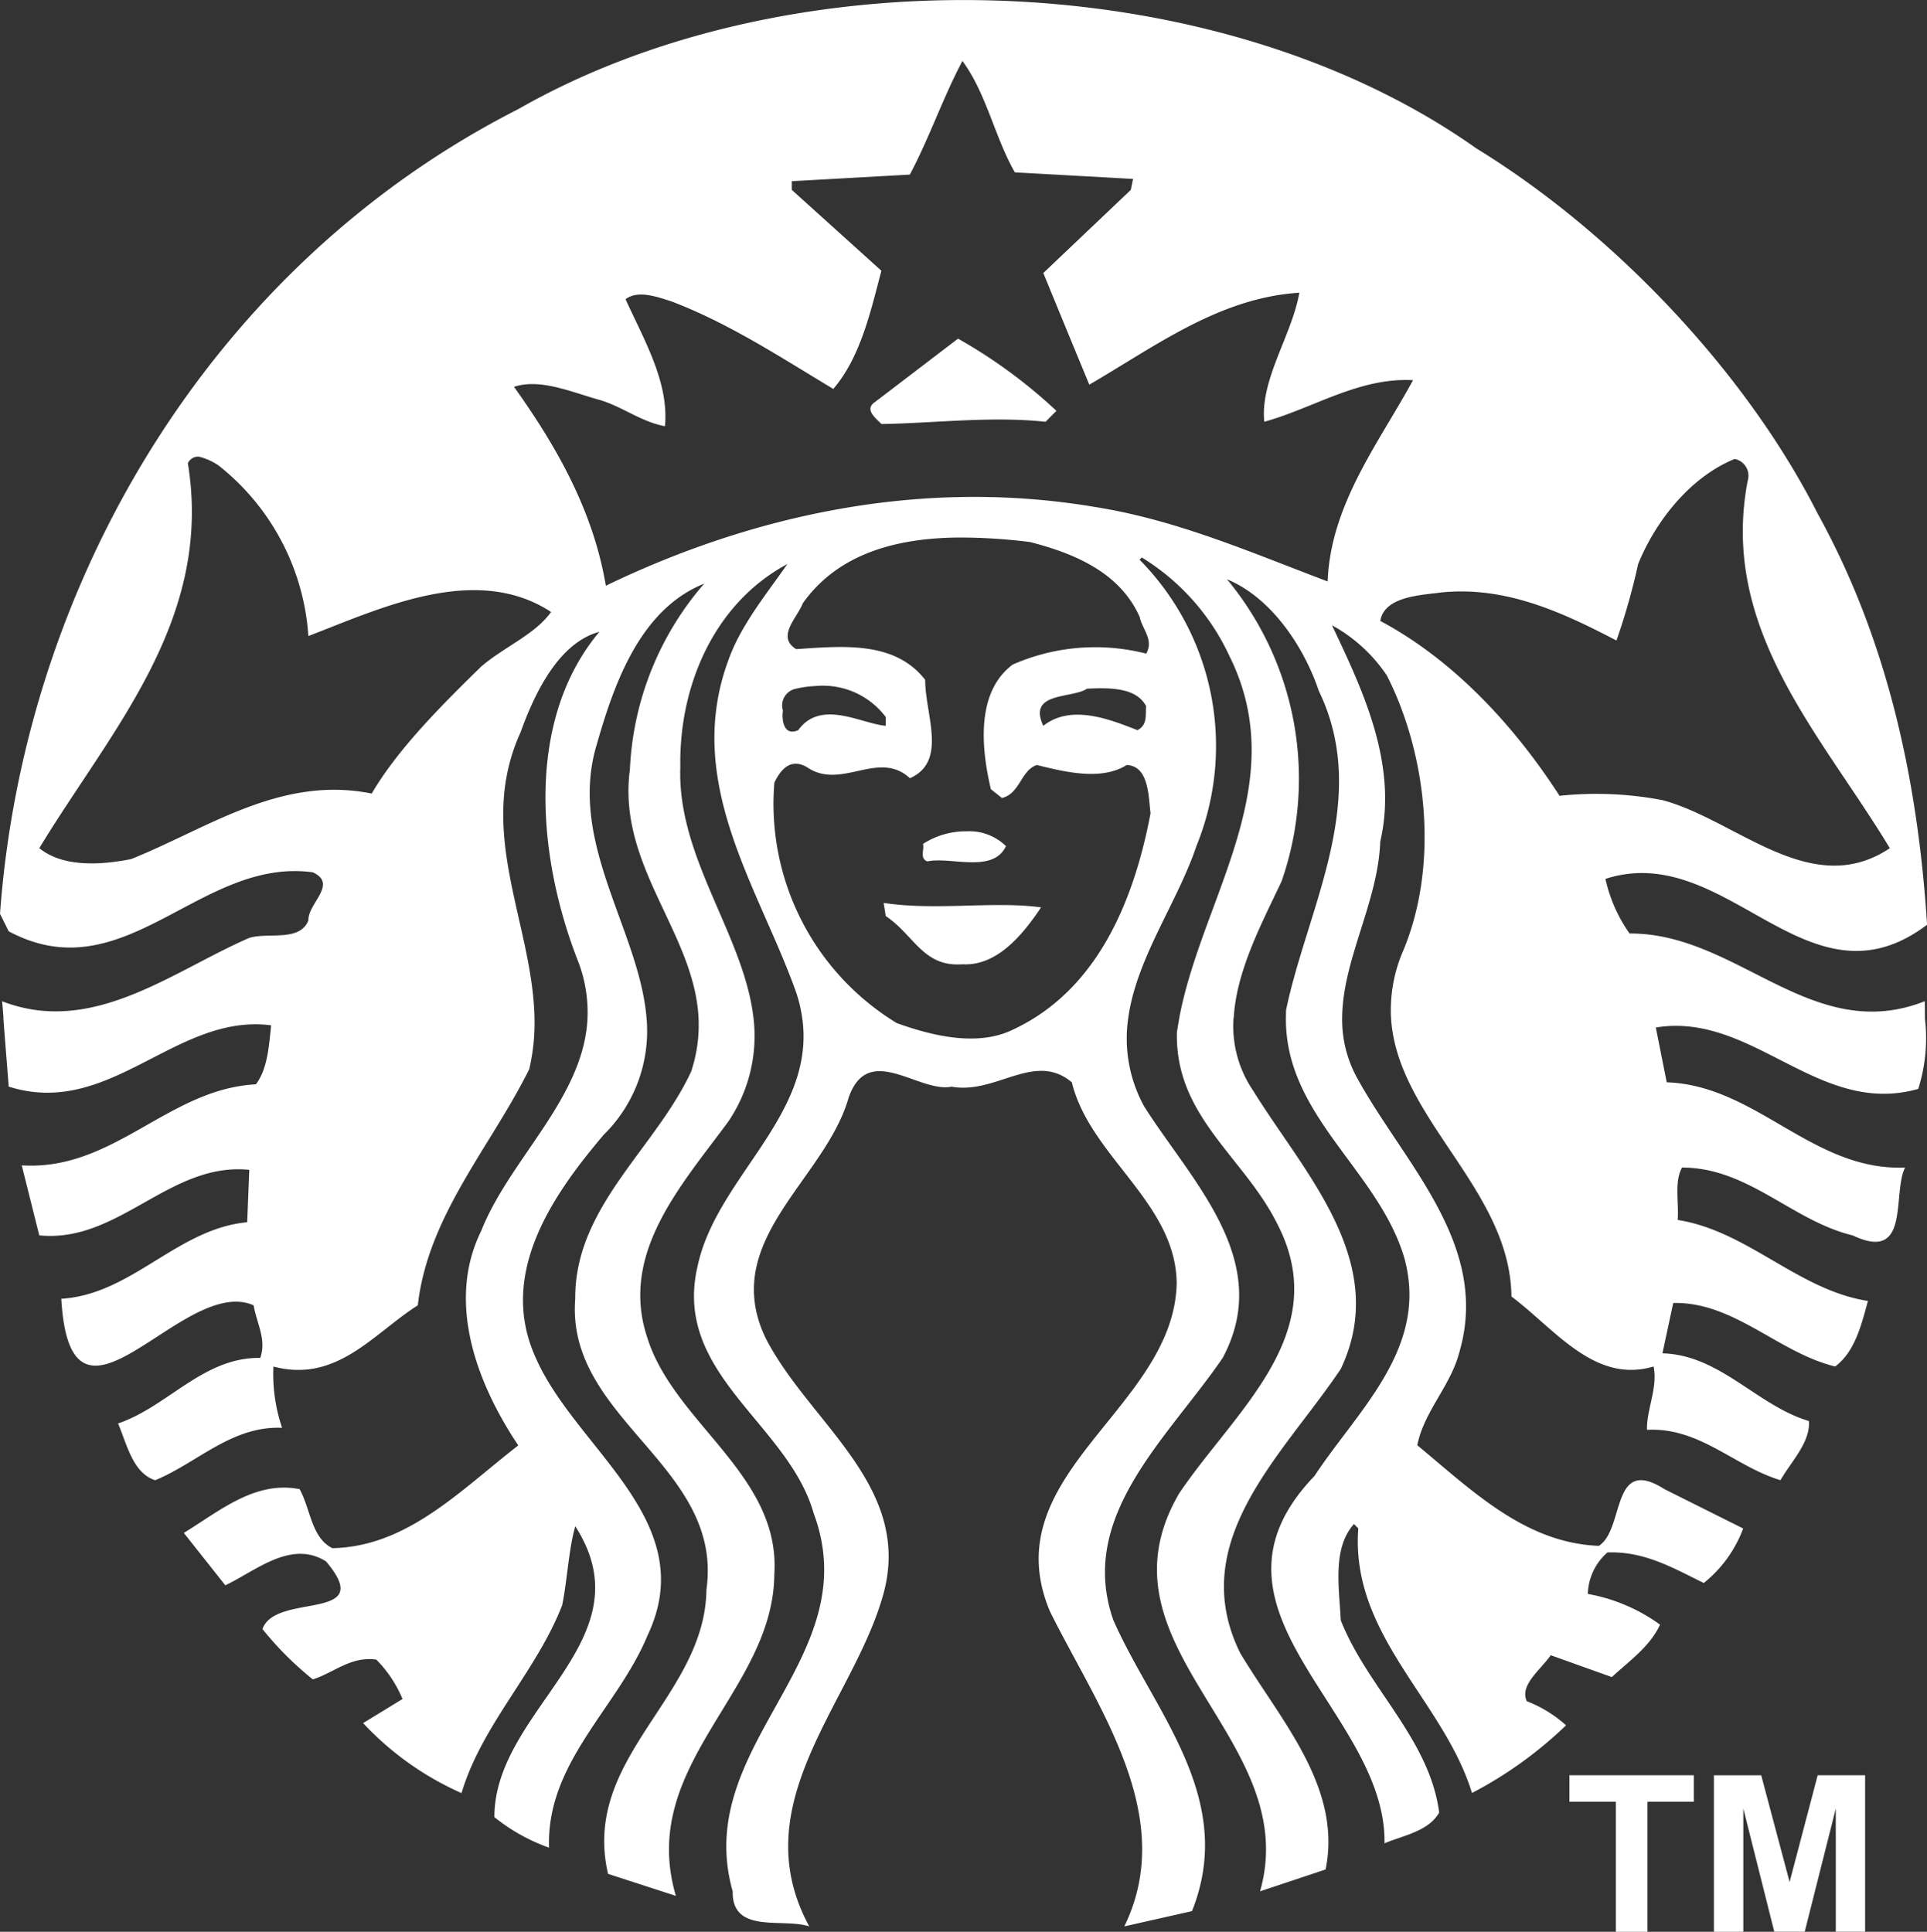 <svg xmlns="http://www.w3.org/2000/svg" viewBox="0 0 129.357 129.707"><rect x="0" y="0" width="129.357" height="129.707" fill="#333333" stroke="none"/><defs><style>.a{fill:#fff;}</style></defs><g transform="translate(64.679 64.854)"><g transform="translate(-64.679 -64.854)"><path class="a" d="M64.311,22.732a34.4,34.4,0,0,1,6.606,4.848l-.73.734c-3.669-.39-7.536.1-11.016.151-.388-.392-1.17-.982-.441-1.472l5.582-4.26Zm64.9,45.6a11.22,11.22,0,0,1-.442,4.775c-6.706,1.907-11.111-5.193-17.617-4.123l.734,3.681c6.019.2,9.78,5.971,16,5.722-.883,1.764.394,6.413-3.52,4.555-4.063-.977-7-4.555-11.454-4.555-.537.986-.2,2.352-.291,3.519,4.7.736,8.075,4.707,12.771,5.439-.441,1.614-.879,3.421-2.2,4.4-3.82-.93-6.8-4.36-10.871-4.263l-.724,3.379c3.865.1,6.362,3.519,9.835,4.545.1,1.425-1.178,2.7-1.912,3.972-3.084-.926-5.435-3.575-8.958-3.379-.049-1.328.739-2.835.442-4.254-3.957,1.177-6.611-2.5-9.543-4.7-.085-7.218-7.682-11.953-8.084-18.714A10.035,10.035,0,0,1,94.121,64c2.5-5.774,1.713-13.271-1.025-18.654a10.559,10.559,0,0,0-3.681-3.369c2.011,4.26,4.46,9.294,3.238,14.53-.142,4.044-2.528,7.927-2.555,11.825a8.13,8.13,0,0,0,1.085,4.184c3.184,5.733,8.911,11.161,6.757,18.351-.592,2.209-2.356,3.917-2.8,6.165,3.724,3.084,7.246,6.56,12.187,6.756,1.76-1.124.783-6.111,4.4-3.811l5.29,2.645a8.489,8.489,0,0,1-2.644,3.66c-2.007-.977-3.964-2.147-6.466-2.052a3.828,3.828,0,0,0-1.317,2.786,11.777,11.777,0,0,1,4.847,2.063c-.683,1.471-2.016,2.392-3.237,3.519l-4.1-1.467c-.685.982-2.108,2.01-1.609,3.086a8.564,8.564,0,0,1,2.636,1.619,27.257,27.257,0,0,1-6.315,4.545c-1.9-6.218-8.17-10.577-7.632-17.768l-.291-.291c-1.473,1.657-.982,4.306-.886,6.456,1.763,4.5,5.97,7.982,6.607,12.92-.736,1.271-2.4,1.524-3.669,2.063.148-8.9-13.36-15.659-4.7-24.665,2.89-4.41,7.729-8.62,6.014-14.692-1.761-5.863-7.988-9.5-7.934-16.068l.01-.513c1.419-6.854,5.727-14.147,2.2-21.438-.982-2.933-3.177-6.265-6.163-7.494a20.979,20.979,0,0,1,3.669,20.263C84.764,61.875,83,65.123,82.82,68.329h-.011a7.676,7.676,0,0,0,1.328,4.917c3.379,5.484,9.251,11.507,5.873,18.654-3.818,5.724-10.473,11.547-6.756,19.086,2.692,4.5,6.856,9,5.732,14.53l-4.4,1.467c2.937-10.324-11.455-16.391-5.43-26.719,3.721-5.53,10.372-10.719,6.605-18.059-2.251-4.548-6.9-7.24-6.756-12.92l.16-.955c1.516-8.062,7.643-15.69,3.359-24.3a15.3,15.3,0,0,0-5.877-6.606l-.151.15A17.8,17.8,0,0,1,80.314,56.8c-1.257,3.76-4.015,7.5-4.575,11.534A9.47,9.47,0,0,0,76.8,74.273c3.181,5.037,8.758,10.38,5.278,16.893-3.666,5.379-9.786,10.613-7.341,17.608,2.693,6.12,8.315,11.95,5.279,19.539l-4.545,1.026c3.618-7.4-1.809-14.733-4.988-21.147-3.868-9.2,8.311-13.608,8.507-22.021-.047-5.43-5.819-8.513-7.039-13.505-2.5-2.108-5.089.838-8.075.291-2.2.442-5.591-3.036-6.908.735-1.567,5.53-8.709,9.592-5.571,16.148,2.987,5.827,10.174,10.087,7.773,17.627-2.149,7.043-9.251,13.747-4.846,21.872-1.809-.586-5.188.536-5.139-2.354-2.788-9.837,9.1-15.568,5.43-25.4-1.709-6.021-9.5-9.349-7.783-16.59,1.268-5.962,7.959-10.13,7.019-16.662a9.648,9.648,0,0,0-.4-1.69c-2.5-7.047-7.592-14.1-4.555-22.322.834-2.349,2.5-4.356,3.962-6.456-4.844,2.592-7.289,8.075-7.189,13.653-.212,6.066,4.27,11.262,4.91,16.813A10.243,10.243,0,0,1,48.891,75.3c-3.178,4.313-7.336,8.861-5.43,14.541,1.812,5.728,8.957,9.2,8.517,15.858-.049,7.877-9.2,12.781-6.607,21.59l-4.555-1.478c-1.809-7.828,6.512-11.835,6.605-19.076C48.6,98.4,37.976,95.314,38.614,87.2,38.568,81.028,44,77.119,46.4,71.933a9.95,9.95,0,0,0,.493-3.6C46.6,62.6,41.426,58.11,42.284,51.66a20.423,20.423,0,0,1,4.988-12.478c-4.256,1.708-6.014,6.606-7.189,10.719-2.04,6.594,2.83,12.523,3.317,18.431a9.761,9.761,0,0,1-2.875,7.856c-3.526,4.155-7.1,9.4-4.556,14.982,2.7,6.162,11.163,10.956,7.494,18.643-2,4.846-6.8,8.515-6.606,14.239A12.49,12.49,0,0,1,33.187,122c0-7.291,10.372-11.845,5.43-19.528-.438,1.516-.532,3.576-.875,5.289-1.72,4.455-5.39,8.021-6.76,12.627a20.212,20.212,0,0,1-6.607-4.7l2.646-1.619a8.326,8.326,0,0,0-1.76-2.644c-1.718-.241-2.846.886-4.263,1.328a21.993,21.993,0,0,1-3.379-3.379c.879-2.5,7.739-.433,4.264-4.545-2.347-1.467-4.7.629-6.757,1.608l-2.786-3.519c2.4-1.468,4.79-3.527,7.773-2.937.735,1.324.787,3.27,2.2,3.962,5.042-.1,8.615-3.911,12.48-6.9C32.1,93.03,29.907,87.5,32.3,82.649c1.917-4.858,6.913-8.949,7.139-14.319a9.536,9.536,0,0,0-.672-3.892c-2.641-6.8-3.574-16,1.468-22.022-2.739.737-4.358,4.154-5.289,6.748-3.031,6.644.8,12.8.935,19.167a13.722,13.722,0,0,1-.352,3.449c-2.6,5.237-6.8,9.831-7.482,15.857-2.987,1.9-5.438,5.236-9.694,4.112a11.283,11.283,0,0,0,.583,4.112c-3.374-.142-5.676,2.345-8.517,3.52-1.514-.485-1.907-2.442-2.494-3.812,3.326-1.123,5.725-4.457,9.544-4.4.442-1.229-.249-2.356-.443-3.53-4.75-2.108-12.279,10.422-12.912-.441,4.746-.293,7.779-4.7,12.48-5.139l.14-3.519C11.4,78,7.968,83.481,2.636,82.94l-1.176-4.7C7.627,78.629,11.3,73.1,17.177,72.8c.78-1.026.875-2.544,1.025-3.962C11.79,68.005,7.39,75.112.585,72.953c0,0-.235-2.957-.362-4.624H.233c-.047-.653-.091-1.107-.091-1.107,6.069,2.355,11.4-2,16.59-4.254,1.321-.4,3.379.29,3.972-1.177-.052-1.126,2-2.442.293-3.228-7.59-1.03-12.631,8.124-20.414,3.961L0,61.349c1.618-22.12,14.092-43.5,34.793-54.028C43.177,2.53,53.594.087,64.1,0c12.677-.1,25.485,3.22,35.015,9.965,9.251,5.676,18.1,15.03,22.908,24.525,4.594,8.321,6.708,17.655,7.339,27.594-8.029,6.066-13.415-5.715-21.59-3.079a10.152,10.152,0,0,0,1.619,3.669c7.245-.052,12.235,7.535,19.82,4.545l.008,1.107ZM36.993,41.084C31.9,37.756,25.448,40.89,20.7,42.7a15.939,15.939,0,0,0-6.026-11.45,4.021,4.021,0,0,0-1.328-.593.757.757,0,0,0-.734.441c1.71,10.521-5.129,17.862-9.975,25.844,1.614,1.318,4.206,1.121,6.164.734,5.138-2.055,10.032-5.633,16.15-4.4,1.809-3.083,4.848-6.069,7.339-8.516,1.523-1.318,3.618-2.155,4.7-3.669Zm15.567,6.61c-.1.634.049,1.763,1.025,1.326,1.519-2.1,4.21-.439,5.873-.291v-.592a5.275,5.275,0,0,0-4.7-2.081,6.967,6.967,0,0,0-1.318.18,1.141,1.141,0,0,0-.884,1.458Zm23.932-6.305c-1.367-3.035-4.5-4.264-7.341-5a38.283,38.283,0,0,0-4.274-.3c-.269,0-.537-.006-.8,0-4.013.081-7.846,1.111-10.187,4.413-.336.93-1.815,2.241-.442,3.077,3.083-.2,6.6-.583,8.658,2.063,0,2.352,1.518,5.478-1.025,6.606-2.108-1.951-4.6.831-6.9-.736-1.078-.637-1.761.107-2.2,1.037a17.24,17.24,0,0,0,8.217,16.139c2.3.827,5.392,1.619,7.794.441,5.775-2.687,8.166-8.852,9.243-14.53-.144-1.08-.093-3.186-1.609-3.238-1.712,1.085-4.209.443-6.023,0-1.073.347-1.122,1.916-2.343,2.214l-.744-.593c-.637-2.687-1.031-6.507,1.468-8.367a13.771,13.771,0,0,1,8.958-.734c.54-.93-.292-1.662-.442-2.494Zm-2.946,4.825c-.194.005-.383.014-.574.021-1.025.684-4.014.192-2.936,2.493,1.861-1.472,4.455-.44,6.315.291.688-.341.538-1.026.584-1.618-.6-1.111-2.024-1.215-3.39-1.189ZM94.855,25.521c-3.623-.192-6.657,1.865-9.985,2.794-.29-2.832,1.861-5.824,2.353-8.667-5.382.346-9.645,3.586-14.1,6.173q-1.545-3.734-3.087-7.494l5.873-5.582.15-.736-7.933-.441c-1.366-2.394-1.9-5.278-3.52-7.481-1.321,2.5-2.209,5.138-3.53,7.631l-7.924.443v.583l6.014,5.43c-.735,2.791-1.418,5.825-3.228,7.934-3.524-2.111-7-4.407-10.86-5.873-.93-.3-2.255-.788-3.087-.15,1.222,2.693,2.933,5.589,2.645,8.527-1.616-.3-2.886-1.334-4.4-1.769-1.816-.5-3.97-1.464-5.732-.875,2.938,4.109,5.335,8.41,6.164,13.353,9.743-4.7,21.106-7.282,32.9-5.275,5.53.879,10.613,3.132,15.556,4.987.193-5.184,3.472-9.351,5.729-13.514Zm16.732,28.195c4.988,1.32,9.993,6.755,15.275,3.229-4.6-7.633-11.447-14.683-9.543-24.666a1.149,1.149,0,0,0-.874-1.469c-2.984,1.22-5.3,4.16-6.476,7.05A44.128,44.128,0,0,1,108.511,43c-3.575-1.861-7.39-3.663-11.745-3.228-1.571.2-3.824.3-4.112,1.912,4.943,2.641,9.008,7.05,12.037,11.745a23.479,23.479,0,0,1,6.9.289Zm-52.27,6.9.141.885c1.912,1.274,2.5,3.434,5.148,3.238,2.348.139,4.109-2.06,5.279-3.821-3.177-.439-7.044.24-10.569-.3Zm2.644-3.961c.1.392-.242.979.291,1.177,1.566-.34,4.4.833,5.279-1.026a3.518,3.518,0,0,0-2.654-.994,5.306,5.306,0,0,0-2.916.844Z" transform="translate(0 0.005)"/><g transform="translate(105.353 119.195)"><path class="a" d="M206.969,241.142v-8.734h-3.118V230.63H212.2v1.778h-3.112v8.734Z" transform="translate(-203.851 -230.63)"/><path class="a" d="M222.619,241.144V230.635h3.175L227.7,237.8l1.885-7.169h3.184v10.509H230.8v-8.273l-2.085,8.273h-2.043l-2.079-8.273v8.273Z" transform="translate(-212.919 -230.632)"/></g></g></g></svg>